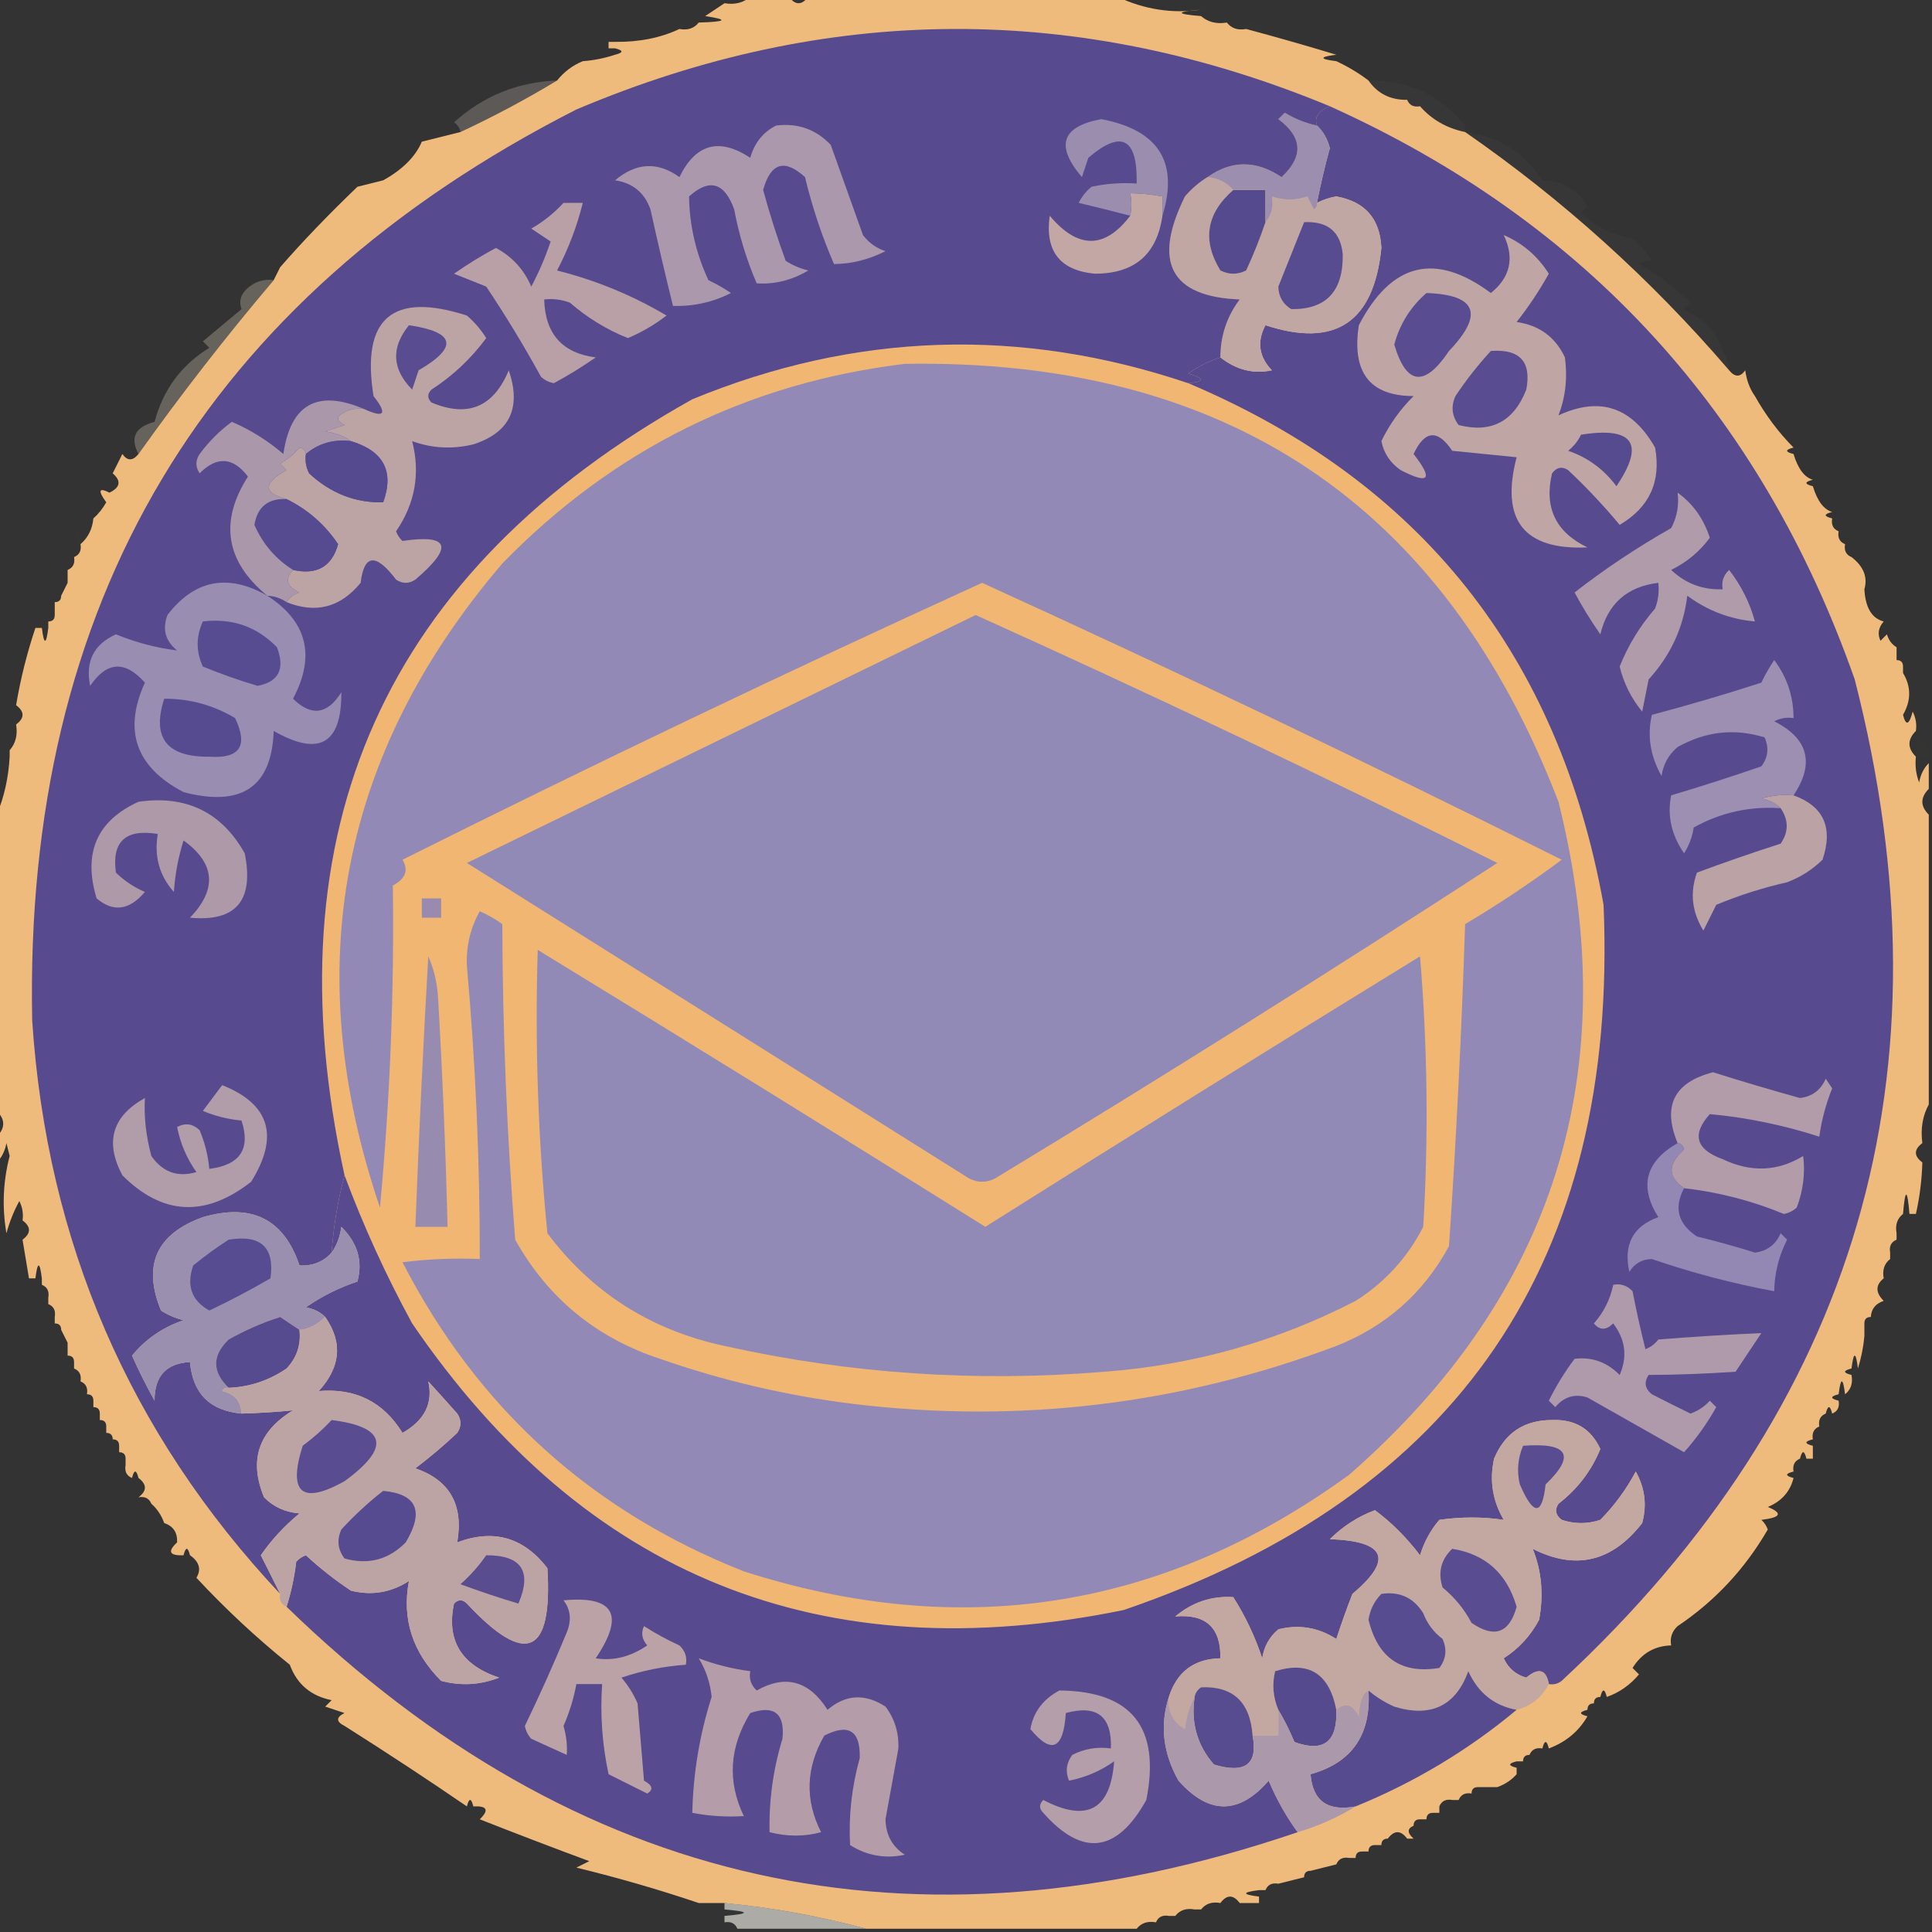 <?xml version="1.0" encoding="UTF-8"?>
<!DOCTYPE svg PUBLIC "-//W3C//DTD SVG 1.1//EN" "http://www.w3.org/Graphics/SVG/1.1/DTD/svg11.dtd">
<svg xmlns="http://www.w3.org/2000/svg" version="1.1" width="300px" height="300px" style="shape-rendering:geometricPrecision; text-rendering:geometricPrecision; image-rendering:optimizeQuality; fill-rule:evenodd; clip-rule:evenodd" xmlns:xlink="http://www.w3.org/1999/xlink">
<rect width="100%" height="100%" fill="#333333" stroke="none"/>
<g><path style="opacity:0.004" fill="#18170f" d="M 107.5,-0.5 C 108.5,-0.5 109.5,-0.5 110.5,-0.5C 110.842,0.338 111.508,0.672 112.5,0.5C 111.5,1.167 110.5,1.833 109.5,2.5C 108.833,2.5 108.5,2.833 108.5,3.5C 100.019,2.112 99.686,0.779 107.5,-0.5 Z"/></g>
<g><path style="opacity:0.004" fill="#1d1c17" d="M 190.5,3.5 C 190.804,2.85 191.137,2.183 191.5,1.5C 194.446,0.345 197.446,0.179 200.5,1C 197.198,2.026 193.865,2.86 190.5,3.5 Z"/></g>
<g><path style="opacity:0.004" fill="#000000" d="M 0.5,1.5 C 1.833,2.167 1.833,2.167 0.5,1.5 Z"/></g>
<g><path style="opacity:0.004" fill="#ffdfc4" d="M 186.5,2.5 C 186.5,2.167 186.5,1.833 186.5,1.5C 190.5,1.833 190.5,2.167 186.5,2.5 Z"/></g>
<g><path style="opacity:0.004" fill="#ff7a59" d="M 105.5,4.5 C 104.761,4.631 104.094,4.464 103.5,4C 104.437,3.308 105.103,3.475 105.5,4.5 Z"/></g>
<g><path style="opacity:0.004" fill="#fffebe" d="M 193.5,4.5 C 193.897,3.475 194.563,3.308 195.5,4C 194.906,4.464 194.239,4.631 193.5,4.5 Z"/></g>
<g><path style="opacity:0.004" fill="#341a20" d="M 95.5,6.5 C 95.167,6.5 94.833,6.5 94.5,6.5C 93.167,6.833 93.167,7.167 94.5,7.5C 94.833,7.5 95.167,7.5 95.5,7.5C 95.5,7.833 95.5,8.167 95.5,8.5C 93.883,9.038 92.216,9.371 90.5,9.5C 89.209,8.458 89.209,7.292 90.5,6C 92.387,5.22 94.054,5.387 95.5,6.5 Z"/></g>
<g><path style="opacity:0.004" fill="#000000" d="M 86.5,7.5 C 87.376,7.369 88.043,7.702 88.5,8.5C 86.192,9.873 85.525,9.54 86.5,7.5 Z"/></g>
<g><path style="opacity:0.004" fill="#ffbfa9" d="M 207.5,9.5 C 207.5,9.167 207.5,8.833 207.5,8.5C 210.167,8.833 210.167,9.167 207.5,9.5 Z"/></g>
<g><path style="opacity:0.025" fill="#eeebdb" d="M 212.5,12.5 C 218.742,12.457 223.742,14.791 227.5,19.5C 227.5,19.833 227.5,20.167 227.5,20.5C 224.669,19.921 222.336,18.588 220.5,16.5C 219.508,16.672 218.842,16.338 218.5,15.5C 215.911,15.539 213.911,14.539 212.5,12.5 Z"/></g>
<g><path style="opacity:0.004" fill="#fefffe" d="M 227.5,18.5 C 228.833,19.167 228.833,19.167 227.5,18.5 Z"/></g>
<g><path style="opacity:0.255" fill="#d6cac1" d="M 86.5,12.5 C 81.698,15.403 76.698,18.07 71.5,20.5C 71.389,19.883 71.056,19.383 70.5,19C 75.035,14.9 80.368,12.733 86.5,12.5 Z"/></g>
<g><path style="opacity:0.031" fill="#d5bbb0" d="M 227.5,20.5 C 232.635,21.127 236.635,23.627 239.5,28C 242.559,28.058 244.892,29.391 246.5,32C 246.167,32.333 245.833,32.667 245.5,33C 247.723,35.223 250.389,36.556 253.5,37C 254.71,38.039 255.71,39.206 256.5,40.5C 255.761,40.369 255.094,40.536 254.5,41C 257.41,42.643 260.077,44.643 262.5,47C 262.167,47.333 261.833,47.667 261.5,48C 264.722,49.688 266.722,51.855 267.5,54.5C 268.11,55.391 268.443,56.391 268.5,57.5C 256.352,43.345 242.685,31.012 227.5,20.5 Z"/></g>
<g><path style="opacity:0.004" fill="#000000" d="M 43.5,41.5 C 42.833,40.167 42.833,40.167 43.5,41.5 Z"/></g>
<g><path style="opacity:0.004" fill="#000000" d="M 256.5,40.5 C 257.167,40.5 257.5,40.833 257.5,41.5C 257.167,41.167 256.833,40.833 256.5,40.5 Z"/></g>
<g><path style="opacity:0.004" fill="#000000" d="M 257.5,41.5 C 258.833,42.167 258.833,42.167 257.5,41.5 Z"/></g>
<g><path style="opacity:0.004" fill="#fe0000" d="M 267.5,53.5 C 268.833,54.167 268.833,54.167 267.5,53.5 Z"/></g>
<g><path style="opacity:0.004" fill="#000000" d="M 272.5,60.5 C 273.833,61.167 273.833,61.167 272.5,60.5 Z"/></g>
<g><path style="opacity:0.322" fill="#d1c4b2" d="M 42.5,43.5 C 35.111,52.219 28.111,61.219 21.5,70.5C 20.146,67.967 20.98,66.3 24,65.5C 25.326,60.514 28.159,56.68 32.5,54C 32.167,53.667 31.833,53.333 31.5,53C 33.5,51.333 35.5,49.667 37.5,48C 36.939,46.434 37.606,45.101 39.5,44C 40.448,43.517 41.448,43.35 42.5,43.5 Z"/></g>
<g><path style="opacity:0.004" fill="#fe0000" d="M 278.5,69.5 C 279.833,70.167 279.833,70.167 278.5,69.5 Z"/></g>
<g><path style="opacity:0.004" fill="#feff00" d="M 281.5,74.5 C 282.833,75.167 282.833,75.167 281.5,74.5 Z"/></g>
<g><path style="opacity:0.004" fill="#fefffe" d="M 14.5,80.5 C 13.833,79.167 13.833,79.167 14.5,80.5 Z"/></g>
<g><path style="opacity:0.004" fill="#fefffe" d="M 284.5,79.5 C 285.833,80.167 285.833,80.167 284.5,79.5 Z"/></g>
<g><path style="opacity:0.004" fill="#fefffe" d="M 285.5,81.5 C 286.833,82.167 286.833,82.167 285.5,81.5 Z"/></g>
<g><path style="opacity:0.004" fill="#000000" d="M 295.5,81.5 C 297.344,82.204 297.844,83.537 297,85.5C 295.812,84.437 295.312,83.103 295.5,81.5 Z"/></g>
<g><path style="opacity:0.004" fill="#fffe7a" d="M 12.5,84.5 C 11.475,84.103 11.308,83.437 12,82.5C 12.464,83.094 12.631,83.761 12.5,84.5 Z"/></g>
<g><path style="opacity:0.004" fill="#fefffe" d="M 286.5,83.5 C 287.833,84.167 287.833,84.167 286.5,83.5 Z"/></g>
<g><path style="opacity:0.004" fill="#feff00" d="M 11.5,86.5 C 10.833,85.167 10.833,85.167 11.5,86.5 Z"/></g>
<g><path style="opacity:0.004" fill="#fefffe" d="M 287.5,85.5 C 288.833,86.167 288.833,86.167 287.5,85.5 Z"/></g>
<g><path style="opacity:0.004" fill="#feff00" d="M 10.5,88.5 C 9.833,87.167 9.833,87.167 10.5,88.5 Z"/></g>
<g><path style="opacity:0.004" fill="#250f14" d="M 10.5,90.5 C 10.167,91.167 9.833,91.833 9.5,92.5C 8.833,92.5 8.5,92.833 8.5,93.5C 8.5,94.167 8.5,94.833 8.5,95.5C 7.833,95.5 7.5,95.833 7.5,96.5C 7.5,96.833 7.5,97.167 7.5,97.5C 7.167,97.5 6.833,97.5 6.5,97.5C 6.167,97.5 5.833,97.5 5.5,97.5C 5.215,95.712 5.548,94.045 6.5,92.5C 7.799,91.91 8.632,90.91 9,89.5C 9.383,90.056 9.883,90.389 10.5,90.5 Z"/></g>
<g><path style="opacity:0.004" fill="#000000" d="M 289.5,90.5 C 290.833,91.167 290.833,91.167 289.5,90.5 Z"/></g>
<g><path style="opacity:0.004" fill="#000000" d="M 295.5,104.5 C 295.5,104.167 295.5,103.833 295.5,103.5C 295.5,102.833 295.167,102.5 294.5,102.5C 294.5,101.833 294.5,101.167 294.5,100.5C 294.247,98.173 294.914,96.173 296.5,94.5C 297.84,98.097 297.507,101.43 295.5,104.5 Z"/></g>
<g><path style="opacity:0.004" fill="#393830" d="M -0.5,107.5 C 0.778,107.782 1.778,108.449 2.5,109.5C 2.5,110.5 2.5,111.5 2.5,112.5C 1.566,113.568 1.232,114.901 1.5,116.5C 1.5,116.833 1.5,117.167 1.5,117.5C 0.833,115.833 0.167,114.167 -0.5,112.5C -0.5,110.833 -0.5,109.167 -0.5,107.5 Z"/></g>
<g><path style="opacity:0.008" fill="#939073" d="M 297.5,113.5 C 298.167,114.5 298.833,115.5 299.5,116.5C 299.5,116.833 299.5,117.167 299.5,117.5C 298.833,117.5 298.167,117.5 297.5,117.5C 297.5,116.167 297.5,114.833 297.5,113.5 Z"/></g>
<g><path style="opacity:0.992" fill="#f0bc7d" d="M 116.5,-0.5 C 118.5,-0.5 120.5,-0.5 122.5,-0.5C 123.5,0.833 124.5,0.833 125.5,-0.5C 141.5,-0.5 157.5,-0.5 173.5,-0.5C 177.735,1.485 182.069,2.152 186.5,1.5C 182.5,1.833 182.5,2.167 186.5,2.5C 187.568,3.434 188.901,3.768 190.5,3.5C 191.209,4.404 192.209,4.737 193.5,4.5C 198.204,5.761 202.871,7.094 207.5,8.5C 204.833,8.833 204.833,9.167 207.5,9.5C 209.261,10.313 210.928,11.313 212.5,12.5C 213.911,14.539 215.911,15.539 218.5,15.5C 218.842,16.338 219.508,16.672 220.5,16.5C 222.336,18.588 224.669,19.921 227.5,20.5C 242.685,31.012 256.352,43.345 268.5,57.5C 269.397,58.598 270.23,58.598 271,57.5C 271.21,59.058 271.71,60.392 272.5,61.5C 274.203,64.516 276.203,67.183 278.5,69.5C 277.167,69.833 277.167,70.167 278.5,70.5C 279.185,72.778 280.185,74.112 281.5,74.5C 280.167,74.833 280.167,75.167 281.5,75.5C 282.185,77.778 283.185,79.112 284.5,79.5C 283.167,79.833 283.167,80.167 284.5,80.5C 284.328,81.492 284.662,82.158 285.5,82.5C 285.328,83.492 285.662,84.158 286.5,84.5C 286.328,85.492 286.662,86.158 287.5,86.5C 289.375,87.951 290.042,89.618 289.5,91.5C 289.659,94.366 290.659,96.032 292.5,96.5C 291.674,97.451 291.508,98.451 292,99.5C 292.333,99.167 292.667,98.833 293,98.5C 293.278,99.416 293.778,100.082 294.5,100.5C 294.5,101.167 294.5,101.833 294.5,102.5C 295.167,102.5 295.5,102.833 295.5,103.5C 295.5,103.833 295.5,104.167 295.5,104.5C 296.773,106.617 296.773,108.784 295.5,111C 295.944,112.762 296.444,112.595 297,110.5C 297.483,111.448 297.649,112.448 297.5,113.5C 296.167,114.833 296.167,116.167 297.5,117.5C 297.343,118.873 297.51,120.207 298,121.5C 298.232,120.263 298.732,119.263 299.5,118.5C 299.5,119.833 299.5,121.167 299.5,122.5C 298.167,123.833 298.167,125.167 299.5,126.5C 299.5,141.5 299.5,156.5 299.5,171.5C 298.539,173.265 298.205,175.265 298.5,177.5C 297.167,178.5 297.167,179.5 298.5,180.5C 298.425,183.206 298.092,185.873 297.5,188.5C 297.167,188.5 296.833,188.5 296.5,188.5C 296.167,184.5 295.833,184.5 295.5,188.5C 294.596,189.209 294.263,190.209 294.5,191.5C 294.5,191.833 294.5,192.167 294.5,192.5C 293.662,192.842 293.328,193.508 293.5,194.5C 293.5,194.833 293.5,195.167 293.5,195.5C 292.596,196.209 292.263,197.209 292.5,198.5C 291.209,199.542 291.209,200.708 292.5,202C 291.244,202.417 290.577,203.25 290.5,204.5C 289.833,204.5 289.5,204.833 289.5,205.5C 289.5,205.833 289.5,206.167 289.5,206.5C 289.5,206.833 289.5,207.167 289.5,207.5C 289.35,209.143 289.017,210.81 288.5,212.5C 288.167,209.833 287.833,209.833 287.5,212.5C 286.167,212.833 286.167,213.167 287.5,213.5C 287.737,214.791 287.404,215.791 286.5,216.5C 286.167,213.833 285.833,213.833 285.5,216.5C 284.167,216.833 284.167,217.167 285.5,217.5C 285.672,218.492 285.338,219.158 284.5,219.5C 284.167,218.167 283.833,218.167 283.5,219.5C 282.662,219.842 282.328,220.508 282.5,221.5C 281.662,221.842 281.328,222.508 281.5,223.5C 280.167,223.833 280.167,224.167 281.5,224.5C 281.5,225.167 281.5,225.833 281.5,226.5C 281.167,226.5 280.833,226.5 280.5,226.5C 280.167,225.167 279.833,225.167 279.5,226.5C 278.662,226.842 278.328,227.508 278.5,228.5C 277.167,228.833 277.167,229.167 278.5,229.5C 277.969,231.624 276.635,233.124 274.5,234C 276.878,234.974 276.544,235.641 273.5,236C 273.957,236.414 274.291,236.914 274.5,237.5C 270.956,243.62 266.29,248.62 260.5,252.5C 259.614,253.325 259.281,254.325 259.5,255.5C 256.916,255.569 254.916,256.735 253.5,259C 253.833,259.333 254.167,259.667 254.5,260C 253.115,261.649 251.449,262.816 249.5,263.5C 249.167,262.167 248.833,262.167 248.5,263.5C 247.833,263.5 247.5,263.833 247.5,264.5C 246.833,264.5 246.5,264.833 246.5,265.5C 245.167,265.833 245.167,266.167 246.5,266.5C 245.155,268.836 243.155,270.503 240.5,271.5C 240.167,270.167 239.833,270.167 239.5,271.5C 238.508,271.328 237.842,271.662 237.5,272.5C 236.833,272.5 236.5,272.833 236.5,273.5C 236.167,273.5 235.833,273.5 235.5,273.5C 234.167,273.833 234.167,274.167 235.5,274.5C 235.5,274.833 235.5,275.167 235.5,275.5C 234.71,276.401 233.71,277.068 232.5,277.5C 231.5,277.5 230.5,277.5 229.5,277.5C 228.833,277.5 228.5,277.833 228.5,278.5C 227.508,278.328 226.842,278.662 226.5,279.5C 226.167,279.5 225.833,279.5 225.5,279.5C 224.508,279.328 223.842,279.662 223.5,280.5C 223.5,280.833 223.5,281.167 223.5,281.5C 223.167,281.5 222.833,281.5 222.5,281.5C 221.833,281.5 221.5,281.833 221.5,282.5C 221.167,282.5 220.833,282.5 220.5,282.5C 219.833,282.5 219.5,282.833 219.5,283.5C 218.494,283.938 218.494,284.604 219.5,285.5C 219.167,285.5 218.833,285.5 218.5,285.5C 217.5,284.167 216.5,284.167 215.5,285.5C 214.833,285.5 214.5,285.833 214.5,286.5C 214.167,286.5 213.833,286.5 213.5,286.5C 212.833,286.5 212.5,286.833 212.5,287.5C 212.167,287.5 211.833,287.5 211.5,287.5C 210.833,287.5 210.5,287.833 210.5,288.5C 210.167,288.5 209.833,288.5 209.5,288.5C 208.508,288.328 207.842,288.662 207.5,289.5C 206.167,289.833 204.833,290.167 203.5,290.5C 202.833,290.5 202.5,290.833 202.5,291.5C 201.167,291.833 199.833,292.167 198.5,292.5C 197.508,292.328 196.842,292.662 196.5,293.5C 196.167,293.5 195.833,293.5 195.5,293.5C 192.833,293.833 192.833,294.167 195.5,294.5C 195.5,294.833 195.5,295.167 195.5,295.5C 194.5,295.5 193.5,295.5 192.5,295.5C 191.5,294.167 190.5,294.167 189.5,295.5C 188.209,295.263 187.209,295.596 186.5,296.5C 186.167,296.5 185.833,296.5 185.5,296.5C 184.209,296.263 183.209,296.596 182.5,297.5C 182.167,297.5 181.833,297.5 181.5,297.5C 180.508,297.328 179.842,297.662 179.5,298.5C 178.209,298.263 177.209,298.596 176.5,299.5C 162.5,299.5 148.5,299.5 134.5,299.5C 127.405,297.568 120.072,296.235 112.5,295.5C 111.167,295.5 109.833,295.5 108.5,295.5C 102.345,293.423 96.011,291.589 89.5,290C 90.167,289.667 90.833,289.333 91.5,289C 85.784,286.88 80.117,284.714 74.5,282.5C 75.981,281.056 75.648,280.389 73.5,280.5C 73.167,279.167 72.833,279.167 72.5,280.5C 66.446,276.349 60.113,272.182 53.5,268C 52.167,267.333 52.167,266.667 53.5,266C 52.5,265.667 51.5,265.333 50.5,265C 50.833,264.667 51.167,264.333 51.5,264C 48.28,263.357 46.113,261.524 45,258.5C 39.872,254.374 35.039,249.874 30.5,245C 31.287,243.687 30.954,242.52 29.5,241.5C 29.167,240.167 28.833,240.167 28.5,241.5C 26.302,241.591 25.969,240.925 27.5,239.5C 27.573,237.973 26.906,236.973 25.5,236.5C 25.068,235.29 24.401,234.29 23.5,233.5C 23.158,232.662 22.492,232.328 21.5,232.5C 22.833,231.5 22.833,230.5 21.5,229.5C 21.167,228.167 20.833,228.167 20.5,229.5C 19.662,229.158 19.328,228.492 19.5,227.5C 19.5,227.167 19.5,226.833 19.5,226.5C 19.5,225.833 19.167,225.5 18.5,225.5C 18.5,225.167 18.5,224.833 18.5,224.5C 18.5,223.833 18.167,223.5 17.5,223.5C 17.5,222.833 17.167,222.5 16.5,222.5C 16.5,222.167 16.5,221.833 16.5,221.5C 16.5,220.833 16.167,220.5 15.5,220.5C 15.5,220.167 15.5,219.833 15.5,219.5C 15.5,218.833 15.167,218.5 14.5,218.5C 14.5,218.167 14.5,217.833 14.5,217.5C 14.5,216.833 14.167,216.5 13.5,216.5C 13.672,215.508 13.338,214.842 12.5,214.5C 12.672,213.508 12.338,212.842 11.5,212.5C 11.5,212.167 11.5,211.833 11.5,211.5C 11.5,210.833 11.167,210.5 10.5,210.5C 10.5,210.167 10.5,209.833 10.5,209.5C 10.5,209.167 10.5,208.833 10.5,208.5C 10.167,207.833 9.833,207.167 9.5,206.5C 9.5,205.833 9.167,205.5 8.5,205.5C 8.5,205.167 8.5,204.833 8.5,204.5C 8.672,203.508 8.338,202.842 7.5,202.5C 7.5,202.167 7.5,201.833 7.5,201.5C 7.672,200.508 7.338,199.842 6.5,199.5C 6.5,199.167 6.5,198.833 6.5,198.5C 6.167,195.833 5.833,195.833 5.5,198.5C 5.167,198.5 4.833,198.5 4.5,198.5C 4.167,196.5 3.833,194.5 3.5,192.5C 4.833,191.5 4.833,190.5 3.5,189.5C 3.649,188.448 3.483,187.448 3,186.5C 2.138,188.087 1.471,189.754 1,191.5C 0.303,187.465 0.47,183.465 1.5,179.5C 1.333,178.833 1.167,178.167 1,177.5C 0.768,178.737 0.268,179.737 -0.5,180.5C -0.5,179.167 -0.5,177.833 -0.5,176.5C 0.833,175.167 0.833,173.833 -0.5,172.5C -0.5,157.167 -0.5,141.833 -0.5,126.5C 0.657,123.727 1.324,120.727 1.5,117.5C 1.5,117.167 1.5,116.833 1.5,116.5C 2.434,115.432 2.768,114.099 2.5,112.5C 3.833,111.5 3.833,110.5 2.5,109.5C 3.192,105.4 4.192,101.4 5.5,97.5C 5.833,97.5 6.167,97.5 6.5,97.5C 6.833,100.167 7.167,100.167 7.5,97.5C 7.5,97.167 7.5,96.833 7.5,96.5C 8.167,96.5 8.5,96.167 8.5,95.5C 8.5,94.833 8.5,94.167 8.5,93.5C 9.167,93.5 9.5,93.167 9.5,92.5C 9.833,91.833 10.167,91.167 10.5,90.5C 10.5,89.833 10.5,89.167 10.5,88.5C 11.338,88.158 11.672,87.492 11.5,86.5C 12.338,86.158 12.672,85.492 12.5,84.5C 13.674,83.486 14.34,82.153 14.5,80.5C 15.267,79.828 15.934,78.995 16.5,78C 15.167,76.16 15.334,75.66 17,76.5C 18.688,75.675 18.855,74.675 17.5,73.5C 18,72.5 18.5,71.5 19,70.5C 19.77,71.598 20.603,71.598 21.5,70.5C 28.111,61.219 35.111,52.219 42.5,43.5C 42.833,42.833 43.167,42.167 43.5,41.5C 46.928,37.555 50.928,33.389 55.5,29C 56.833,28.667 58.167,28.333 59.5,28C 62.514,26.328 64.514,24.328 65.5,22C 67.518,21.495 69.518,20.995 71.5,20.5C 76.698,18.07 81.698,15.403 86.5,12.5C 87.59,11.143 88.924,10.143 90.5,9.5C 92.216,9.371 93.883,9.038 95.5,8.5C 96.833,8.167 96.833,7.833 95.5,7.5C 95.167,7.5 94.833,7.5 94.5,7.5C 94.5,7.167 94.5,6.833 94.5,6.5C 94.833,6.5 95.167,6.5 95.5,6.5C 99.25,6.545 102.584,5.879 105.5,4.5C 106.791,4.737 107.791,4.404 108.5,3.5C 112.838,3.378 113.172,3.045 109.5,2.5C 110.5,1.833 111.5,1.167 112.5,0.5C 114.099,0.768 115.432,0.434 116.5,-0.5 Z"/></g>
<g><path style="opacity:0.996" fill="#f1b773" d="M 184.5,59.5 C 220.533,74.722 242.033,101.722 249,140.5C 251.335,195.707 226.501,232.207 174.5,250C 127.645,259.613 90.812,244.779 64,205.5C 59.914,198.002 56.414,190.335 53.5,182.5C 41.727,128.886 59.727,88.719 107.5,62C 132.836,51.572 158.503,50.739 184.5,59.5 Z"/></g>
<g><path style="opacity:0.996" fill="#9289b7" d="M 140.5,56.5 C 190.388,55.665 224.222,78.332 242,124.5C 252.392,166.135 241.559,200.969 209.5,229C 180.756,249.88 149.423,254.88 115.5,244C 91.817,234.65 74.15,218.65 62.5,196C 66.486,195.501 70.486,195.334 74.5,195.5C 74.513,180.305 73.847,165.138 72.5,150C 72.364,146.948 73.031,144.114 74.5,141.5C 75.748,142.04 76.915,142.707 78,143.5C 78.044,159.9 78.711,176.233 80,192.5C 85.073,201.569 92.573,207.735 102.5,211C 112.258,214.404 122.258,216.737 132.5,218C 158.298,221.1 183.298,218.1 207.5,209C 215.218,205.947 221.052,200.781 225,193.5C 226.124,176.889 226.957,160.223 227.5,143.5C 232.709,140.402 237.709,137.068 242.5,133.5C 212.769,118.635 182.769,104.301 152.5,90.5C 122.262,104.285 92.262,118.619 62.5,133.5C 63.476,135.123 62.976,136.457 61,137.5C 61.224,154.163 60.557,170.83 59,187.5C 46.399,150.421 52.732,117.088 78,87.5C 95.258,69.787 116.092,59.454 140.5,56.5 Z"/></g>
<g><path style="opacity:0.996" fill="#9189b7" d="M 151.5,95.5 C 178.741,107.787 205.741,120.62 232.5,134C 206.766,150.729 180.766,167.062 154.5,183C 153.167,183.667 151.833,183.667 150.5,183C 124.5,166.667 98.5,150.333 72.5,134C 98.925,121.12 125.258,108.286 151.5,95.5 Z"/></g>
<g><path style="opacity:0.996" fill="#574a90" d="M 206.5,16.5 C 246.274,34.448 273.441,64.115 288,105.5C 303.635,166.479 288.468,218.313 242.5,261C 241.906,261.464 241.239,261.631 240.5,261.5C 240.089,259.228 238.922,258.895 237,260.5C 235.378,260.046 234.212,259.046 233.5,257.5C 235.858,255.976 237.691,253.976 239,251.5C 239.713,247.574 239.379,243.908 238,240.5C 244.651,243.868 250.318,242.534 255,236.5C 255.755,233.697 255.422,231.03 254,228.5C 252.533,231.266 250.7,233.766 248.5,236C 246.5,236.667 244.5,236.667 242.5,236C 241.549,235.282 241.383,234.449 242,233.5C 244.948,231.225 247.114,228.391 248.5,225C 247.057,221.857 244.557,220.357 241,220.5C 236.667,220.5 233.667,222.5 232,226.5C 231.256,229.871 231.756,233.037 233.5,236C 230.24,235.518 226.907,235.518 223.5,236C 222.134,237.6 221.134,239.433 220.5,241.5C 218.417,238.75 216.084,236.417 213.5,234.5C 210.866,235.487 208.532,236.987 206.5,239C 215.211,239.307 216.378,242.14 210,247.5C 209.105,249.804 208.271,252.138 207.5,254.5C 204.711,252.702 201.711,252.202 198.5,253C 197.107,254.171 196.273,255.671 196,257.5C 194.875,254.11 193.375,250.943 191.5,248C 188.147,247.784 185.147,248.784 182.5,251C 187.258,250.592 189.591,252.759 189.5,257.5C 185.411,257.588 182.744,259.588 181.5,263.5C 180.088,267.889 180.588,272.222 183,276.5C 187.713,281.818 192.38,281.818 197,276.5C 198.233,279.422 199.733,282.089 201.5,284.5C 141.846,304.839 89.513,293.173 44.5,249.5C 45.21,247.254 45.71,244.92 46,242.5C 46.414,242.043 46.914,241.709 47.5,241.5C 49.69,243.524 52.023,245.357 54.5,247C 57.711,247.798 60.711,247.298 63.5,245.5C 62.389,251.405 64.056,256.572 68.5,261C 71.554,261.821 74.554,261.655 77.5,260.5C 71.62,258.546 69.287,254.712 70.5,249C 71.167,248.333 71.833,248.333 72.5,249C 81.659,258.833 85.826,257 85,243.5C 81.301,238.707 76.634,237.373 71,239.5C 72.008,233.677 69.841,229.844 64.5,228C 66.759,226.285 68.926,224.452 71,222.5C 71.667,221.5 71.667,220.5 71,219.5C 69.49,217.792 67.99,216.126 66.5,214.5C 67.272,217.878 65.939,220.545 62.5,222.5C 59.537,217.685 55.204,215.519 49.5,216C 52.911,212.271 53.245,208.437 50.5,204.5C 49.737,203.732 48.737,203.232 47.5,203C 49.956,201.289 52.623,199.956 55.5,199C 56.361,195.834 55.528,193 53,190.5C 52.79,192.058 52.29,193.391 51.5,194.5C 51.782,190.426 52.449,186.426 53.5,182.5C 56.414,190.335 59.914,198.002 64,205.5C 90.812,244.779 127.645,259.613 174.5,250C 226.501,232.207 251.335,195.707 249,140.5C 242.033,101.722 220.533,74.722 184.5,59.5C 187.097,59.279 187.097,58.779 184.5,58C 186.078,56.906 187.745,56.072 189.5,55.5C 192,57.45 194.667,58.117 197.5,57.5C 195.48,55.401 195.146,53.067 196.5,50.5C 207.336,54.069 213.336,50.069 214.5,38.5C 214.297,33.964 211.964,31.297 207.5,30.5C 206.416,30.685 205.416,31.018 204.5,31.5C 205.058,28.656 205.725,25.822 206.5,23C 206.138,21.566 205.472,20.399 204.5,19.5C 204.042,18.228 204.709,17.228 206.5,16.5 Z"/></g>
<g><path style="opacity:0.996" fill="#bba3a5" d="M 278.5,123.5 C 283.184,125.186 284.684,128.519 283,133.5C 281.421,135.041 279.587,136.208 277.5,137C 273.72,137.854 270.054,139.021 266.5,140.5C 265.833,141.833 265.167,143.167 264.5,144.5C 262.716,141.602 262.382,138.602 263.5,135.5C 267.807,133.898 272.14,132.398 276.5,131C 277.752,129.172 277.752,127.339 276.5,125.5C 275.737,124.732 274.737,124.232 273.5,124C 275.134,123.506 276.801,123.34 278.5,123.5 Z"/></g>
<g><path style="opacity:0.996" fill="#9e90b1" d="M 278.5,123.5 C 276.801,123.34 275.134,123.506 273.5,124C 274.737,124.232 275.737,124.732 276.5,125.5C 271.674,125.166 267.174,126.166 263,128.5C 262.781,129.938 262.281,131.271 261.5,132.5C 259.529,129.635 258.863,126.635 259.5,123.5C 264.203,122.099 268.87,120.599 273.5,119C 274.554,117.612 274.72,116.112 274,114.5C 269.343,113.06 264.843,113.56 260.5,116C 259.107,117.171 258.273,118.671 258,120.5C 256.254,117.397 255.754,114.231 256.5,111C 262.223,109.486 267.89,107.82 273.5,106C 274.071,104.795 274.738,103.628 275.5,102.5C 277.494,105.15 278.494,108.15 278.5,111.5C 277.448,111.351 276.448,111.517 275.5,112C 280.811,114.694 281.811,118.528 278.5,123.5 Z"/></g>
<g><path style="opacity:0.996" fill="#b09caa" d="M 260.5,76.5 C 262.871,78.209 264.538,80.542 265.5,83.5C 263.95,85.622 261.95,87.289 259.5,88.5C 261.745,90.623 264.412,91.623 267.5,91.5C 267.281,90.325 267.614,89.325 268.5,88.5C 270.393,90.952 271.726,93.619 272.5,96.5C 268.646,96.159 265.146,94.826 262,92.5C 261.41,97.441 259.41,101.775 256,105.5C 255.667,107.167 255.333,108.833 255,110.5C 253.304,108.44 252.137,106.107 251.5,103.5C 252.816,100.205 254.649,97.204 257,94.5C 257.49,93.207 257.657,91.873 257.5,90.5C 252.642,91.093 249.642,93.76 248.5,98.5C 247.035,96.401 245.701,94.234 244.5,92C 249.172,88.356 254.172,85.023 259.5,82C 260.406,80.3 260.739,78.467 260.5,76.5 Z"/></g>
<g><path style="opacity:0.996" fill="#c0a6a4" d="M 233.5,36.5 C 236.427,37.757 238.761,39.757 240.5,42.5C 239.029,45.136 237.363,47.636 235.5,50C 239.02,50.504 241.52,52.337 243,55.5C 243.425,58.672 243.091,61.672 242,64.5C 248.404,61.52 253.404,63.187 257,69.5C 257.962,74.78 256.129,78.78 251.5,81.5C 249.044,78.542 246.378,75.709 243.5,73C 242.551,72.383 241.718,72.549 241,73.5C 239.74,78.814 241.574,82.647 246.5,85C 236.624,85.442 232.958,80.776 235.5,71C 232.167,70.667 228.833,70.333 225.5,70C 223.241,66.624 221.241,66.79 219.5,70.5C 222.593,74.45 221.926,75.283 217.5,73C 215.876,71.883 214.876,70.383 214.5,68.5C 215.744,65.913 217.411,63.58 219.5,61.5C 212.705,61.495 209.872,57.828 211,50.5C 216.056,40.764 222.889,39.097 231.5,45.5C 234.525,43.062 235.192,40.062 233.5,36.5 Z"/></g>
<g><path style="opacity:0.996" fill="#574b90" d="M 245.5,67.5 C 253.643,66.215 255.476,68.882 251,75.5C 249.039,72.865 246.539,71.031 243.5,70C 244.381,69.292 245.047,68.458 245.5,67.5 Z"/></g>
<g><path style="opacity:0.996" fill="#594c91" d="M 231.5,54.5 C 236,54.164 237.833,56.164 237,60.5C 235.062,65.458 231.562,67.291 226.5,66C 225.446,64.612 225.28,63.112 226,61.5C 227.666,59.004 229.5,56.671 231.5,54.5 Z"/></g>
<g><path style="opacity:0.996" fill="#594c91" d="M 221.5,45.5 C 229.298,45.771 230.465,48.771 225,54.5C 221.208,60.165 218.375,59.832 216.5,53.5C 217.366,50.307 219.032,47.641 221.5,45.5 Z"/></g>
<g><path style="opacity:0.996" fill="#c1a7a4" d="M 187.5,27.5 C 189.153,27.66 190.486,28.326 191.5,29.5C 187.307,33.157 186.64,37.323 189.5,42C 190.833,42.667 192.167,42.667 193.5,42C 194.642,39.55 195.642,37.05 196.5,34.5C 197.434,33.432 197.768,32.099 197.5,30.5C 199.46,31.138 201.293,31.138 203,30.5C 203.333,31.167 203.667,31.833 204,32.5C 204.399,32.272 204.565,31.938 204.5,31.5C 205.416,31.018 206.416,30.685 207.5,30.5C 211.964,31.297 214.297,33.964 214.5,38.5C 213.336,50.069 207.336,54.069 196.5,50.5C 195.146,53.067 195.48,55.401 197.5,57.5C 194.667,58.117 192,57.45 189.5,55.5C 189.506,52.15 190.506,49.15 192.5,46.5C 181.769,46.064 178.935,40.731 184,30.5C 185.039,29.29 186.206,28.29 187.5,27.5 Z"/></g>
<g><path style="opacity:0.996" fill="#584c90" d="M 202.5,34.5 C 206.176,34.319 208.176,35.986 208.5,39.5C 208.586,45.243 205.919,48.076 200.5,48C 199.196,47.196 198.529,46.029 198.5,44.5C 199.846,41.146 201.179,37.813 202.5,34.5 Z"/></g>
<g><path style="opacity:0.996" fill="#564a90" d="M 191.5,29.5 C 193.167,29.5 194.833,29.5 196.5,29.5C 196.5,31.167 196.5,32.833 196.5,34.5C 195.642,37.05 194.642,39.55 193.5,42C 192.167,42.667 190.833,42.667 189.5,42C 186.64,37.323 187.307,33.157 191.5,29.5 Z"/></g>
<g><path style="opacity:0.996" fill="#9c8eaf" d="M 204.5,19.5 C 205.472,20.399 206.138,21.566 206.5,23C 205.725,25.822 205.058,28.656 204.5,31.5C 204.565,31.938 204.399,32.272 204,32.5C 203.667,31.833 203.333,31.167 203,30.5C 201.293,31.138 199.46,31.138 197.5,30.5C 197.768,32.099 197.434,33.432 196.5,34.5C 196.5,32.833 196.5,31.167 196.5,29.5C 194.833,29.5 193.167,29.5 191.5,29.5C 190.486,28.326 189.153,27.66 187.5,27.5C 191.225,24.852 195.058,24.852 199,27.5C 202.437,24.308 202.271,21.308 198.5,18.5C 198.833,18.167 199.167,17.833 199.5,17.5C 201.075,18.456 202.742,19.123 204.5,19.5 Z"/></g>
<g><path style="opacity:0.996" fill="#574a90" d="M 206.5,16.5 C 204.709,17.228 204.042,18.228 204.5,19.5C 202.742,19.123 201.075,18.456 199.5,17.5C 199.167,17.833 198.833,18.167 198.5,18.5C 202.271,21.308 202.437,24.308 199,27.5C 195.058,24.852 191.225,24.852 187.5,27.5C 186.206,28.29 185.039,29.29 184,30.5C 178.935,40.731 181.769,46.064 192.5,46.5C 190.506,49.15 189.506,52.15 189.5,55.5C 187.745,56.072 186.078,56.906 184.5,58C 187.097,58.779 187.097,59.279 184.5,59.5C 158.503,50.739 132.836,51.572 107.5,62C 59.727,88.719 41.727,128.886 53.5,182.5C 52.449,186.426 51.782,190.426 51.5,194.5C 50.22,195.931 48.553,196.598 46.5,196.5C 44.092,189.295 39.092,186.795 31.5,189C 24.271,191.621 22.105,196.454 25,203.5C 26.067,204.191 27.234,204.691 28.5,205C 25.274,206.106 22.607,207.939 20.5,210.5C 21.577,212.912 22.744,215.246 24,217.5C 23.974,213.695 25.808,211.695 29.5,211.5C 29.929,216.385 32.596,219.051 37.5,219.5C 40.252,219.422 42.918,219.255 45.5,219C 40.121,222.248 38.621,226.748 41,232.5C 42.491,234.004 44.324,234.837 46.5,235C 44.123,236.976 42.123,239.143 40.5,241.5C 41.519,243.511 42.519,245.511 43.5,247.5C 20.123,222.581 7.29,192.914 5,158.5C 3.675,93.537 31.842,46.37 89.5,17C 128.478,0.501 167.478,0.334 206.5,16.5 Z"/></g>
<g><path style="opacity:0.996" fill="#af9aa9" d="M 21.5,124.5 C 28.901,123.432 34.401,126.098 38,132.5C 39.476,139.844 36.643,143.177 29.5,142.5C 33.758,138.066 33.425,134.066 28.5,130.5C 27.682,133.107 27.182,135.774 27,138.5C 24.749,135.983 23.916,132.983 24.5,129.5C 19.499,128.671 17.332,130.671 18,135.5C 19.307,136.772 20.807,137.772 22.5,138.5C 20.08,141.358 17.58,141.691 15,139.5C 12.865,132.45 15.032,127.45 21.5,124.5 Z"/></g>
<g><path style="opacity:0.996" fill="#9b8eb2" d="M 41.5,92.5 C 47.699,96.506 49.033,101.839 45.5,108.5C 48.342,111.283 50.842,110.95 53,107.5C 53.06,115.534 49.56,117.534 42.5,113.5C 42.196,122.199 37.529,125.365 28.5,123C 21.1,119.131 19.1,113.464 22.5,106C 19.422,102.523 16.589,102.69 14,106.5C 13.223,102.721 14.556,100.054 18,98.5C 21.139,99.774 24.306,100.608 27.5,101C 25.675,99.534 25.175,97.701 26,95.5C 30.225,90.013 35.392,89.013 41.5,92.5 Z"/></g>
<g><path style="opacity:0.996" fill="#564a91" d="M 25.5,108.5 C 29.436,108.478 33.103,109.478 36.5,111.5C 38.575,115.823 37.242,117.823 32.5,117.5C 25.88,117.567 23.547,114.567 25.5,108.5 Z"/></g>
<g><path style="opacity:0.996" fill="#574b91" d="M 31.5,96.5 C 36.039,95.957 39.873,97.29 43,100.5C 44.293,103.862 43.293,105.862 40,106.5C 37.125,105.647 34.292,104.647 31.5,103.5C 30.425,101.189 30.425,98.856 31.5,96.5 Z"/></g>
<g><path style="opacity:0.996" fill="#bea5a4" d="M 44.5,93.5 C 44.917,92.778 45.584,92.278 46.5,92C 44.505,91.076 44.172,89.91 45.5,88.5C 49.198,89.32 51.531,87.987 52.5,84.5C 50.457,81.457 47.79,79.124 44.5,77.5C 40.82,76.54 40.82,75.04 44.5,73C 44.167,72.667 43.833,72.333 43.5,72C 44.646,71.355 45.646,70.522 46.5,69.5C 47.107,69.624 47.44,69.957 47.5,70.5C 47.35,71.552 47.517,72.552 48,73.5C 51.343,76.6 55.176,78.1 59.5,78C 61.239,73.2 59.572,70.034 54.5,68.5C 53.392,67.71 52.058,67.21 50.5,67C 51.5,66.667 52.5,66.333 53.5,66C 52.167,65.333 52.167,64.667 53.5,64C 54.448,63.517 55.448,63.35 56.5,63.5C 59.708,64.975 60.208,64.308 58,61.5C 56.072,49.426 60.906,45.259 72.5,49C 73.687,50.02 74.687,51.186 75.5,52.5C 73.146,55.688 70.312,58.355 67,60.5C 66.333,61.167 66.333,61.833 67,62.5C 72.637,64.878 76.637,63.211 79,57.5C 80.992,63.337 79.158,67.171 73.5,69C 70.24,69.784 67.073,69.617 64,68.5C 65.287,73.526 64.454,78.192 61.5,82.5C 61.709,83.086 62.043,83.586 62.5,84C 69.806,82.916 70.473,84.916 64.5,90C 63.5,90.667 62.5,90.667 61.5,90C 58.364,85.865 56.531,86.032 56,90.5C 52.864,94.326 49.031,95.326 44.5,93.5 Z"/></g>
<g><path style="opacity:0.996" fill="#574b91" d="M 44.5,77.5 C 47.79,79.124 50.457,81.457 52.5,84.5C 51.531,87.987 49.198,89.32 45.5,88.5C 42.802,86.799 40.802,84.466 39.5,81.5C 39.981,78.686 41.648,77.352 44.5,77.5 Z"/></g>
<g><path style="opacity:0.996" fill="#ab98aa" d="M 56.5,63.5 C 55.448,63.35 54.448,63.517 53.5,64C 52.167,64.667 52.167,65.333 53.5,66C 52.5,66.333 51.5,66.667 50.5,67C 52.058,67.21 53.392,67.71 54.5,68.5C 51.812,68.166 49.479,68.832 47.5,70.5C 47.44,69.957 47.107,69.624 46.5,69.5C 45.646,70.522 44.646,71.355 43.5,72C 43.833,72.333 44.167,72.667 44.5,73C 40.82,75.04 40.82,76.54 44.5,77.5C 41.648,77.352 39.981,78.686 39.5,81.5C 40.802,84.466 42.802,86.799 45.5,88.5C 44.172,89.91 44.505,91.076 46.5,92C 45.584,92.278 44.917,92.778 44.5,93.5C 43.609,92.89 42.609,92.557 41.5,92.5C 35.03,87.181 34.03,81.014 38.5,74C 36.187,70.963 33.687,70.796 31,73.5C 30.333,72.5 30.333,71.5 31,70.5C 32.46,68.534 34.127,66.868 36,65.5C 38.922,66.755 41.589,68.422 44,70.5C 45.119,62.761 49.285,60.427 56.5,63.5 Z"/></g>
<g><path style="opacity:0.996" fill="#564a90" d="M 54.5,68.5 C 59.572,70.034 61.239,73.2 59.5,78C 55.176,78.1 51.343,76.6 48,73.5C 47.517,72.552 47.35,71.552 47.5,70.5C 49.479,68.832 51.812,68.166 54.5,68.5 Z"/></g>
<g><path style="opacity:0.996" fill="#b9a1a6" d="M 87.5,31.5 C 88.5,31.5 89.5,31.5 90.5,31.5C 89.594,35.149 88.26,38.649 86.5,42C 92.555,43.532 98.222,45.865 103.5,49C 101.626,50.435 99.626,51.602 97.5,52.5C 94.204,51.184 91.204,49.351 88.5,47C 87.207,46.51 85.873,46.343 84.5,46.5C 84.652,51.836 87.319,54.836 92.5,55.5C 90.401,56.965 88.234,58.298 86,59.5C 85.228,59.355 84.561,59.022 84,58.5C 81.365,53.702 78.532,49.035 75.5,44.5C 73.833,43.833 72.167,43.167 70.5,42.5C 72.599,41.035 74.766,39.702 77,38.5C 79.509,39.829 81.342,41.829 82.5,44.5C 83.692,42.258 84.692,39.925 85.5,37.5C 84.5,36.833 83.5,36.167 82.5,35.5C 84.419,34.388 86.086,33.054 87.5,31.5 Z"/></g>
<g><path style="opacity:0.996" fill="#594c90" d="M 63.5,50.5 C 70.707,51.563 71.207,53.896 65,57.5C 64.667,58.5 64.333,59.5 64,60.5C 60.856,57.308 60.69,53.975 63.5,50.5 Z"/></g>
<g><path style="opacity:0.996" fill="#c3a8a4" d="M 180.5,33.5 C 179.652,39.51 176.152,42.51 170,42.5C 164.567,41.984 162.234,38.984 163,33.5C 167.376,38.7 171.543,38.7 175.5,33.5C 175.736,32.284 175.736,31.117 175.5,30C 177.107,30.019 178.774,30.185 180.5,30.5C 180.5,31.5 180.5,32.5 180.5,33.5 Z"/></g>
<g><path style="opacity:0.996" fill="#ac99ac" d="M 120.5,19.5 C 123.862,19.07 126.695,20.07 129,22.5C 130.667,27.167 132.333,31.833 134,36.5C 134.903,37.701 136.069,38.535 137.5,39C 134.911,40.314 132.244,40.981 129.5,41C 127.621,36.661 126.121,32.161 125,27.5C 121.828,24.612 119.661,25.278 118.5,29.5C 119.514,33.225 120.681,36.892 122,40.5C 123.067,41.191 124.234,41.691 125.5,42C 122.976,43.513 120.309,44.18 117.5,44C 115.913,40.318 114.747,36.485 114,32.5C 112.492,28.326 110.159,27.659 107,30.5C 107.057,34.982 108.057,39.315 110,43.5C 111.205,44.071 112.372,44.738 113.5,45.5C 110.673,46.932 107.673,47.599 104.5,47.5C 103.276,42.552 102.109,37.552 101,32.5C 100.065,29.898 98.232,28.398 95.5,28C 98.792,25.231 102.125,25.064 105.5,27.5C 108.023,22.328 111.689,21.328 116.5,24.5C 117.152,22.192 118.485,20.525 120.5,19.5 Z"/></g>
<g><path style="opacity:0.996" fill="#9c8eae" d="M 180.5,33.5 C 180.5,32.5 180.5,31.5 180.5,30.5C 178.774,30.185 177.107,30.019 175.5,30C 175.736,31.117 175.736,32.284 175.5,33.5C 172.972,32.834 170.306,32.168 167.5,31.5C 167.977,30.522 168.643,29.689 169.5,29C 171.81,28.503 174.143,28.337 176.5,28.5C 176.648,21.436 174.148,20.103 169,24.5C 168.667,25.5 168.333,26.5 168,27.5C 163.842,22.638 164.842,19.638 171,18.5C 179.895,20.177 183.061,25.177 180.5,33.5 Z"/></g>
<g><path style="opacity:0.996" fill="#988bb0" d="M 65.5,139.5 C 66.5,139.5 67.5,139.5 68.5,139.5C 68.5,140.5 68.5,141.5 68.5,142.5C 67.5,142.5 66.5,142.5 65.5,142.5C 65.5,141.5 65.5,140.5 65.5,139.5 Z"/></g>
<g><path style="opacity:0.996" fill="#9189b7" d="M 83.5,147.5 C 106.739,161.703 129.906,176.037 153,190.5C 175.4,176.381 197.9,162.381 220.5,148.5C 221.666,162.488 221.833,176.488 221,190.5C 218.55,195.284 215.05,199.117 210.5,202C 198.276,208.307 185.276,211.974 171.5,213C 151.599,214.653 131.933,213.32 112.5,209C 101.072,206.546 91.906,200.713 85,191.5C 83.55,176.905 83.05,162.239 83.5,147.5 Z"/></g>
<g><path style="opacity:0.004" fill="#ffcfbe" d="M 298.5,177.5 C 298.833,177.5 299.167,177.5 299.5,177.5C 299.5,178.5 299.5,179.5 299.5,180.5C 299.167,180.5 298.833,180.5 298.5,180.5C 298.5,179.5 298.5,178.5 298.5,177.5 Z"/></g>
<g><path style="opacity:0.996" fill="#978cb1" d="M 66.5,148.5 C 67.309,150.292 67.809,152.292 68,154.5C 68.7,166.494 69.2,178.494 69.5,190.5C 67.833,190.5 66.167,190.5 64.5,190.5C 65.034,176.493 65.701,162.493 66.5,148.5 Z"/></g>
<g><path style="opacity:0.996" fill="#b39da9" d="M 261.5,184.5 C 258.933,182.765 258.933,180.765 261.5,178.5C 261.376,177.893 261.043,177.56 260.5,177.5C 258.101,171.729 259.935,168.062 266,166.5C 270.463,167.908 274.963,169.241 279.5,170.5C 281.397,170.272 282.73,169.272 283.5,167.5C 283.833,168 284.167,168.5 284.5,169C 283.521,171.433 282.855,173.933 282.5,176.5C 276.92,174.698 271.254,173.531 265.5,173C 262.659,176.159 263.326,178.492 267.5,180C 271.875,182.085 276.042,181.918 280,179.5C 280.328,182.207 279.995,184.874 279,187.5C 278.439,188.022 277.772,188.355 277,188.5C 272.007,186.446 266.84,185.112 261.5,184.5 Z"/></g>
<g><path style="opacity:0.996" fill="#b29daa" d="M 34.5,168.5 C 41.901,171.44 43.401,176.44 39,183.5C 31.887,189.061 25.221,188.728 19,182.5C 16.248,177.33 17.415,173.33 22.5,170.5C 22.339,173.394 22.672,176.394 23.5,179.5C 25.26,182.021 27.593,182.854 30.5,182C 29.009,179.903 28.009,177.57 27.5,175C 28.784,174.316 29.951,174.483 31,175.5C 31.813,177.436 32.313,179.436 32.5,181.5C 37.281,180.909 38.947,178.409 37.5,174C 35.423,173.808 33.423,173.308 31.5,172.5C 32.524,171.148 33.524,169.815 34.5,168.5 Z"/></g>
<g><path style="opacity:0.004" fill="#221a0c" d="M 295.5,188.5 C 295.833,188.5 296.167,188.5 296.5,188.5C 296.833,188.5 297.167,188.5 297.5,188.5C 298.01,192.813 297.343,196.813 295.5,200.5C 294.833,199.833 294.167,199.167 293.5,198.5C 293.5,197.5 293.5,196.5 293.5,195.5C 293.5,195.167 293.5,194.833 293.5,194.5C 294.338,194.158 294.672,193.492 294.5,192.5C 294.5,192.167 294.5,191.833 294.5,191.5C 295.404,190.791 295.737,189.791 295.5,188.5 Z"/></g>
<g><path style="opacity:0.996" fill="#9489b3" d="M 260.5,177.5 C 261.043,177.56 261.376,177.893 261.5,178.5C 258.933,180.765 258.933,182.765 261.5,184.5C 259.887,187.547 260.554,190.047 263.5,192C 266.529,192.732 269.529,193.565 272.5,194.5C 274.397,194.272 275.73,193.272 276.5,191.5C 276.833,191.833 277.167,192.167 277.5,192.5C 276.215,195.021 275.548,197.687 275.5,200.5C 269.063,199.307 262.729,197.64 256.5,195.5C 254.971,195.529 253.804,196.196 253,197.5C 252.071,193.24 253.571,190.406 257.5,189C 254.496,184.201 255.496,180.368 260.5,177.5 Z"/></g>
<g><path style="opacity:0.004" fill="#ffd05b" d="M 3.5,189.5 C 3.5,190.5 3.5,191.5 3.5,192.5C 2.167,191.5 2.167,190.5 3.5,189.5 Z"/></g>
<g><path style="opacity:0.996" fill="#9b8fb1" d="M 51.5,194.5 C 52.29,193.391 52.79,192.058 53,190.5C 55.528,193 56.361,195.834 55.5,199C 52.623,199.956 49.956,201.289 47.5,203C 48.737,203.232 49.737,203.732 50.5,204.5C 49.08,205.811 47.747,206.477 46.5,206.5C 45.518,205.859 44.518,205.193 43.5,204.5C 40.716,205.392 38.05,206.558 35.5,208C 32.914,210.494 32.914,212.994 35.5,215.5C 35.062,215.435 34.728,215.601 34.5,216C 36.426,216.422 37.426,217.589 37.5,219.5C 32.596,219.051 29.929,216.385 29.5,211.5C 25.808,211.695 23.974,213.695 24,217.5C 22.744,215.246 21.577,212.912 20.5,210.5C 22.607,207.939 25.274,206.106 28.5,205C 27.234,204.691 26.067,204.191 25,203.5C 22.105,196.454 24.271,191.621 31.5,189C 39.092,186.795 44.092,189.295 46.5,196.5C 48.553,196.598 50.22,195.931 51.5,194.5 Z"/></g>
<g><path style="opacity:0.996" fill="#574c91" d="M 35.5,192.5 C 40.501,191.671 42.668,193.671 42,198.5C 38.876,200.311 35.709,201.978 32.5,203.5C 29.747,201.957 28.913,199.624 30,196.5C 31.812,195.023 33.645,193.69 35.5,192.5 Z"/></g>
<g><path style="opacity:0.004" fill="#211416" d="M 4.5,198.5 C 4.833,198.5 5.167,198.5 5.5,198.5C 5.833,198.5 6.167,198.5 6.5,198.5C 6.5,198.833 6.5,199.167 6.5,199.5C 6.328,200.492 6.662,201.158 7.5,201.5C 7.5,201.833 7.5,202.167 7.5,202.5C 7.328,203.492 7.662,204.158 8.5,204.5C 8.5,204.833 8.5,205.167 8.5,205.5C 9.167,205.5 9.5,205.833 9.5,206.5C 9.833,207.167 10.167,207.833 10.5,208.5C 9.167,208.833 9.167,209.167 10.5,209.5C 10.5,209.833 10.5,210.167 10.5,210.5C 11.167,210.5 11.5,210.833 11.5,211.5C 11.5,211.833 11.5,212.167 11.5,212.5C 11.328,213.492 11.662,214.158 12.5,214.5C 12.328,215.492 12.662,216.158 13.5,216.5C 14.167,216.5 14.5,216.833 14.5,217.5C 14.5,217.833 14.5,218.167 14.5,218.5C 15.167,218.5 15.5,218.833 15.5,219.5C 15.5,219.833 15.5,220.167 15.5,220.5C 16.167,220.5 16.5,220.833 16.5,221.5C 16.5,221.833 16.5,222.167 16.5,222.5C 16.5,222.833 16.5,223.167 16.5,223.5C 15.833,223.5 15.5,223.833 15.5,224.5C 12.867,218.571 9.701,212.904 6,207.5C 4.851,204.607 4.351,201.607 4.5,198.5 Z"/></g>
<g><path style="opacity:0.004" fill="#fe0000" d="M 292.5,198.5 C 292.833,198.5 293.167,198.5 293.5,198.5C 293.167,201.167 292.833,201.167 292.5,198.5 Z"/></g>
<g><path style="opacity:0.004" fill="#000000" d="M 295.5,200.5 C 296.167,200.5 296.5,200.833 296.5,201.5C 296.167,201.167 295.833,200.833 295.5,200.5 Z"/></g>
<g><path style="opacity:0.004" fill="#000000" d="M 296.5,201.5 C 297.598,202.601 297.765,203.934 297,205.5C 296.51,204.207 296.343,202.873 296.5,201.5 Z"/></g>
<g><path style="opacity:0.996" fill="#574b91" d="M 46.5,206.5 C 46.753,208.827 46.086,210.827 44.5,212.5C 41.766,214.371 38.766,215.371 35.5,215.5C 32.914,212.994 32.914,210.494 35.5,208C 38.05,206.558 40.716,205.392 43.5,204.5C 44.518,205.193 45.518,205.859 46.5,206.5 Z"/></g>
<g><path style="opacity:0.004" fill="#2b1018" d="M 289.5,205.5 C 289.5,204.833 289.833,204.5 290.5,204.5C 291.239,204.369 291.906,204.536 292.5,205C 291.929,206.205 291.262,207.372 290.5,208.5C 289.893,208.376 289.56,208.043 289.5,207.5C 289.5,207.167 289.5,206.833 289.5,206.5C 290.833,206.167 290.833,205.833 289.5,205.5 Z"/></g>
<g><path style="opacity:0.004" fill="#fefffe" d="M 287.5,212.5 C 287.833,212.5 288.167,212.5 288.5,212.5C 288.315,213.17 287.981,213.17 287.5,212.5 Z"/></g>
<g><path style="opacity:0.004" fill="#000000" d="M 295.5,212.5 C 297.258,225.636 297.758,238.969 297,252.5C 295.556,239.24 295.056,225.907 295.5,212.5 Z"/></g>
<g><path style="opacity:0.004" fill="#fefffe" d="M 285.5,216.5 C 285.833,216.5 286.167,216.5 286.5,216.5C 286.315,217.17 285.981,217.17 285.5,216.5 Z"/></g>
<g><path style="opacity:0.996" fill="#af9baa" d="M 250.5,199.5 C 251.675,199.281 252.675,199.614 253.5,200.5C 254.085,203.503 254.752,206.503 255.5,209.5C 256.308,209.192 256.975,208.692 257.5,208C 262.907,207.565 268.24,207.232 273.5,207C 272.167,209 270.833,211 269.5,213C 264.859,213.317 260.359,213.484 256,213.5C 255.251,214.635 255.417,215.635 256.5,216.5C 258.523,217.54 260.523,218.54 262.5,219.5C 263.672,219.081 264.672,218.415 265.5,217.5C 265.833,217.833 266.167,218.167 266.5,218.5C 265.066,221.047 263.4,223.381 261.5,225.5C 256.5,222.667 251.5,219.833 246.5,217C 244.536,216.376 242.869,216.876 241.5,218.5C 241.167,218.167 240.833,217.833 240.5,217.5C 241.635,215.201 242.968,213.034 244.5,211C 247.18,210.665 249.513,211.499 251.5,213.5C 252.739,210.679 252.405,208.013 250.5,205.5C 249.391,206.59 248.391,206.59 247.5,205.5C 249.038,203.757 250.038,201.757 250.5,199.5 Z"/></g>
<g><path style="opacity:0.004" fill="#a2a2a2" d="M 283.5,219.5 C 283.833,219.5 284.167,219.5 284.5,219.5C 284.672,220.492 284.338,221.158 283.5,221.5C 283.5,220.833 283.5,220.167 283.5,219.5 Z"/></g>
<g><path style="opacity:0.004" fill="#ffbfa9" d="M 282.5,221.5 C 282.833,221.5 283.167,221.5 283.5,221.5C 283.672,222.492 283.338,223.158 282.5,223.5C 282.5,222.833 282.5,222.167 282.5,221.5 Z"/></g>
<g><path style="opacity:0.004" fill="#feff00" d="M 281.5,223.5 C 281.833,223.5 282.167,223.5 282.5,223.5C 282.315,224.17 281.981,224.17 281.5,223.5 Z"/></g>
<g><path style="opacity:0.004" fill="#3b1c0a" d="M 16.5,223.5 C 16.833,223.5 17.167,223.5 17.5,223.5C 18.167,223.5 18.5,223.833 18.5,224.5C 18.5,224.833 18.5,225.167 18.5,225.5C 19.167,225.5 19.5,225.833 19.5,226.5C 19.5,226.833 19.5,227.167 19.5,227.5C 17.027,227.912 15.694,226.912 15.5,224.5C 16.167,224.5 16.5,224.167 16.5,223.5 Z"/></g>
<g><path style="opacity:0.004" fill="#281004" d="M 279.5,226.5 C 279.833,226.5 280.167,226.5 280.5,226.5C 280.833,227.833 281.167,227.833 281.5,226.5C 282.525,226.897 282.692,227.563 282,228.5C 281.23,229.598 280.397,229.598 279.5,228.5C 279.5,227.833 279.5,227.167 279.5,226.5 Z"/></g>
<g><path style="opacity:0.004" fill="#fe0000" d="M 278.5,228.5 C 278.833,228.5 279.167,228.5 279.5,228.5C 279.315,229.17 278.981,229.17 278.5,228.5 Z"/></g>
<g><path style="opacity:0.004" fill="#000000" d="M 20.5,229.5 C 20.833,229.5 21.167,229.5 21.5,229.5C 22.833,230.5 22.833,231.5 21.5,232.5C 20.596,231.791 20.263,230.791 20.5,229.5 Z"/></g>
<g><path style="opacity:0.004" fill="#000000" d="M 23.5,233.5 C 23.36,235.337 22.694,235.67 21.5,234.5C 21.957,233.702 22.624,233.369 23.5,233.5 Z"/></g>
<g><path style="opacity:0.004" fill="#160b29" d="M 25.5,236.5 C 26.906,236.973 27.573,237.973 27.5,239.5C 25.65,238.758 24.984,237.758 25.5,236.5 Z"/></g>
<g><path style="opacity:0.996" fill="#bda4a5" d="M 50.5,204.5 C 53.245,208.437 52.911,212.271 49.5,216C 55.204,215.519 59.537,217.685 62.5,222.5C 65.939,220.545 67.272,217.878 66.5,214.5C 67.99,216.126 69.49,217.792 71,219.5C 71.667,220.5 71.667,221.5 71,222.5C 68.926,224.452 66.759,226.285 64.5,228C 69.841,229.844 72.008,233.677 71,239.5C 76.634,237.373 81.301,238.707 85,243.5C 85.826,257 81.659,258.833 72.5,249C 71.833,248.333 71.167,248.333 70.5,249C 69.287,254.712 71.62,258.546 77.5,260.5C 74.554,261.655 71.554,261.821 68.5,261C 64.056,256.572 62.389,251.405 63.5,245.5C 60.711,247.298 57.711,247.798 54.5,247C 52.023,245.357 49.69,243.524 47.5,241.5C 46.914,241.709 46.414,242.043 46,242.5C 45.71,244.92 45.21,247.254 44.5,249.5C 43.662,249.158 43.328,248.492 43.5,247.5C 42.519,245.511 41.519,243.511 40.5,241.5C 42.123,239.143 44.123,236.976 46.5,235C 44.324,234.837 42.491,234.004 41,232.5C 38.621,226.748 40.121,222.248 45.5,219C 42.918,219.255 40.252,219.422 37.5,219.5C 37.426,217.589 36.426,216.422 34.5,216C 34.728,215.601 35.062,215.435 35.5,215.5C 38.766,215.371 41.766,214.371 44.5,212.5C 46.086,210.827 46.753,208.827 46.5,206.5C 47.747,206.477 49.08,205.811 50.5,204.5 Z"/></g>
<g><path style="opacity:0.996" fill="#564a90" d="M 59.5,231.5 C 64.737,231.99 65.903,234.657 63,239.5C 60.347,242.194 57.18,243.027 53.5,242C 52.446,240.612 52.28,239.112 53,237.5C 55.063,235.266 57.229,233.266 59.5,231.5 Z"/></g>
<g><path style="opacity:0.996" fill="#594c91" d="M 51.5,220.5 C 60.019,221.588 60.686,224.754 53.5,230C 46.853,233.691 44.686,231.858 47,224.5C 48.667,223.267 50.167,221.933 51.5,220.5 Z"/></g>
<g><path style="opacity:0.004" fill="#fe0000" d="M 28.5,241.5 C 28.833,241.5 29.167,241.5 29.5,241.5C 29.315,242.17 28.981,242.17 28.5,241.5 Z"/></g>
<g><path style="opacity:0.996" fill="#5a4d8f" d="M 75.5,241.5 C 80.984,241.481 82.65,243.981 80.5,249C 77.566,248.132 74.566,247.132 71.5,246C 73.041,244.629 74.375,243.129 75.5,241.5 Z"/></g>
<g><path style="opacity:0.996" fill="#bba3a6" d="M 87.5,248.5 C 95.393,247.755 97.06,250.755 92.5,257.5C 95.228,257.941 97.894,257.275 100.5,255.5C 99.674,254.549 99.508,253.549 100,252.5C 101.753,253.627 103.587,254.627 105.5,255.5C 106.386,256.325 106.719,257.325 106.5,258.5C 103.086,258.736 99.753,259.402 96.5,260.5C 97.531,261.7 98.365,263.034 99,264.5C 99.333,268.5 99.667,272.5 100,276.5C 101.338,277.224 101.505,277.89 100.5,278.5C 98.5,277.5 96.5,276.5 94.5,275.5C 93.507,270.88 93.173,266.214 93.5,261.5C 92.167,261.5 90.833,261.5 89.5,261.5C 89.085,263.747 88.418,265.914 87.5,268C 87.951,269.55 88.117,271.05 88,272.5C 86.184,271.671 84.351,270.837 82.5,270C 81.978,269.439 81.645,268.772 81.5,268C 83.821,263.195 85.987,258.362 88,253.5C 88.78,251.613 88.613,249.946 87.5,248.5 Z"/></g>
<g><path style="opacity:0.996" fill="#c3a8a3" d="M 240.5,261.5 C 239.415,263.587 237.749,264.92 235.5,265.5C 232.012,264.857 229.512,262.857 228,259.5C 226.02,264.906 222.186,266.739 216.5,265C 215.016,264.338 213.683,263.504 212.5,262.5C 211.579,262.93 211.079,264.264 211,266.5C 210.047,264.627 208.88,264.294 207.5,265.5C 206.41,259.874 203.243,257.874 198,259.5C 197.51,261.545 197.677,263.545 198.5,265.5C 198.5,266.833 198.5,268.167 198.5,269.5C 197.167,269.5 195.833,269.5 194.5,269.5C 194.133,264.293 191.466,261.793 186.5,262C 185.944,262.383 185.611,262.883 185.5,263.5C 184.698,264.952 184.198,266.618 184,268.5C 182.108,267.383 181.275,265.716 181.5,263.5C 182.744,259.588 185.411,257.588 189.5,257.5C 189.591,252.759 187.258,250.592 182.5,251C 185.147,248.784 188.147,247.784 191.5,248C 193.375,250.943 194.875,254.11 196,257.5C 196.273,255.671 197.107,254.171 198.5,253C 201.711,252.202 204.711,252.702 207.5,254.5C 208.271,252.138 209.105,249.804 210,247.5C 216.378,242.14 215.211,239.307 206.5,239C 208.532,236.987 210.866,235.487 213.5,234.5C 216.084,236.417 218.417,238.75 220.5,241.5C 221.134,239.433 222.134,237.6 223.5,236C 226.907,235.518 230.24,235.518 233.5,236C 231.756,233.037 231.256,229.871 232,226.5C 233.667,222.5 236.667,220.5 241,220.5C 244.557,220.357 247.057,221.857 248.5,225C 247.114,228.391 244.948,231.225 242,233.5C 241.383,234.449 241.549,235.282 242.5,236C 244.5,236.667 246.5,236.667 248.5,236C 250.7,233.766 252.533,231.266 254,228.5C 255.422,231.03 255.755,233.697 255,236.5C 250.318,242.534 244.651,243.868 238,240.5C 239.379,243.908 239.713,247.574 239,251.5C 237.691,253.976 235.858,255.976 233.5,257.5C 234.212,259.046 235.378,260.046 237,260.5C 238.922,258.895 240.089,259.228 240.5,261.5 Z"/></g>
<g><path style="opacity:0.996" fill="#584c90" d="M 214.5,247.5 C 217.325,247.081 219.491,248.081 221,250.5C 221.615,252.116 222.615,253.449 224,254.5C 224.72,256.112 224.554,257.612 223.5,259C 217.609,259.964 213.942,257.464 212.5,251.5C 212.752,249.927 213.418,248.594 214.5,247.5 Z"/></g>
<g><path style="opacity:0.996" fill="#594c91" d="M 225.5,240.5 C 230.667,241.328 234,244.328 235.5,249.5C 234.378,253.597 232.044,254.43 228.5,252C 227.378,249.876 225.878,248.043 224,246.5C 223.252,244.16 223.752,242.16 225.5,240.5 Z"/></g>
<g><path style="opacity:0.996" fill="#594c90" d="M 236.5,224.5 C 243.545,223.976 244.712,225.976 240,230.5C 239.457,235.396 238.124,235.396 236,230.5C 235.51,228.455 235.677,226.455 236.5,224.5 Z"/></g>
<g><path style="opacity:0.996" fill="#564a90" d="M 207.5,265.5 C 207.695,270.486 205.528,272.152 201,270.5C 200.243,268.685 199.41,267.019 198.5,265.5C 197.677,263.545 197.51,261.545 198,259.5C 203.243,257.874 206.41,259.874 207.5,265.5 Z"/></g>
<g><path style="opacity:0.996" fill="#584c91" d="M 194.5,269.5 C 195.36,273.956 193.36,275.456 188.5,274C 185.9,271.016 184.9,267.516 185.5,263.5C 185.611,262.883 185.944,262.383 186.5,262C 191.466,261.793 194.133,264.293 194.5,269.5 Z"/></g>
<g><path style="opacity:0.996" fill="#b59ea8" d="M 108.5,257.5 C 111.067,258.475 113.733,259.142 116.5,259.5C 116.281,260.675 116.614,261.675 117.5,262.5C 121.954,259.977 125.62,260.977 128.5,265.5C 131.3,263.098 134.3,262.932 137.5,265C 138.93,266.907 139.596,269.074 139.5,271.5C 138.833,275.167 138.167,278.833 137.5,282.5C 137.55,284.923 138.55,286.756 140.5,288C 137.466,288.66 134.633,288.16 132,286.5C 131.758,281.95 132.258,277.45 133.5,273C 133.623,268.74 131.79,267.574 128,269.5C 125.123,274.501 124.956,279.501 127.5,284.5C 124.911,285.205 122.244,285.205 119.5,284.5C 119.389,279.554 120.056,274.721 121.5,270C 121.896,266.061 120.229,264.728 116.5,266C 113.249,271.282 112.916,276.615 115.5,282C 112.843,282.175 110.176,282.008 107.5,281.5C 107.638,275.339 108.638,269.339 110.5,263.5C 110.281,261.307 109.615,259.307 108.5,257.5 Z"/></g>
<g><path style="opacity:0.004" fill="#000000" d="M 248.5,263.5 C 248.833,263.5 249.167,263.5 249.5,263.5C 249.315,264.17 248.981,264.17 248.5,263.5 Z"/></g>
<g><path style="opacity:0.996" fill="#574b90" d="M 235.5,265.5 C 228.004,271.754 219.67,276.754 210.5,280.5C 206.167,281.315 203.834,279.648 203.5,275.5C 209.926,273.713 212.926,269.38 212.5,262.5C 213.683,263.504 215.016,264.338 216.5,265C 222.186,266.739 226.02,264.906 228,259.5C 229.512,262.857 232.012,264.857 235.5,265.5 Z"/></g>
<g><path style="opacity:0.008" fill="#000000" d="M 247.5,264.5 C 247.833,264.5 248.167,264.5 248.5,264.5C 248.315,265.17 247.981,265.17 247.5,264.5 Z"/></g>
<g><path style="opacity:0.004" fill="#fe0000" d="M 246.5,265.5 C 246.833,265.5 247.167,265.5 247.5,265.5C 247.315,266.17 246.981,266.17 246.5,265.5 Z"/></g>
<g><path style="opacity:0.996" fill="#b59fa9" d="M 164.5,262.5 C 175.737,262.587 180.237,268.253 178,279.5C 173.425,287.711 168.091,288.378 162,281.5C 161.333,280.833 161.333,280.167 162,279.5C 168.784,283.034 172.451,281.034 173,273.5C 170.903,274.991 168.57,275.991 166,276.5C 165.405,275.101 165.572,273.768 166.5,272.5C 168.396,271.534 170.396,271.201 172.5,271.5C 172.671,266.506 170.338,264.672 165.5,266C 165.135,271.64 163.301,272.473 160,268.5C 160.46,265.854 161.96,263.854 164.5,262.5 Z"/></g>
<g><path style="opacity:0.996" fill="#ab98ac" d="M 212.5,262.5 C 212.926,269.38 209.926,273.713 203.5,275.5C 203.834,279.648 206.167,281.315 210.5,280.5C 207.744,282.204 204.744,283.537 201.5,284.5C 199.733,282.089 198.233,279.422 197,276.5C 192.38,281.818 187.713,281.818 183,276.5C 180.588,272.222 180.088,267.889 181.5,263.5C 181.275,265.716 182.108,267.383 184,268.5C 184.198,266.618 184.698,264.952 185.5,263.5C 184.9,267.516 185.9,271.016 188.5,274C 193.36,275.456 195.36,273.956 194.5,269.5C 195.833,269.5 197.167,269.5 198.5,269.5C 198.5,268.167 198.5,266.833 198.5,265.5C 199.41,267.019 200.243,268.685 201,270.5C 205.528,272.152 207.695,270.486 207.5,265.5C 208.88,264.294 210.047,264.627 211,266.5C 211.079,264.264 211.579,262.93 212.5,262.5 Z"/></g>
<g><path style="opacity:0.004" fill="#000000" d="M 239.5,271.5 C 239.833,271.5 240.167,271.5 240.5,271.5C 240.315,272.17 239.981,272.17 239.5,271.5 Z"/></g>
<g><path style="opacity:0.004" fill="#000000" d="M 237.5,272.5 C 238.167,272.5 238.833,272.5 239.5,272.5C 238.738,274.262 237.404,275.262 235.5,275.5C 235.5,275.167 235.5,274.833 235.5,274.5C 235.5,274.167 235.5,273.833 235.5,273.5C 235.833,273.5 236.167,273.5 236.5,273.5C 237.167,273.5 237.5,273.167 237.5,272.5 Z"/></g>
<g><path style="opacity:0.004" fill="#fefffe" d="M 72.5,280.5 C 72.833,280.5 73.167,280.5 73.5,280.5C 73.315,281.17 72.981,281.17 72.5,280.5 Z"/></g>
<g><path style="opacity:0.008" fill="#463940" d="M 229.5,277.5 C 230.5,277.5 231.5,277.5 232.5,277.5C 228.677,280.916 224.343,283.582 219.5,285.5C 218.494,284.604 218.494,283.938 219.5,283.5C 220.167,283.5 220.5,283.167 220.5,282.5C 220.833,282.5 221.167,282.5 221.5,282.5C 222.167,282.5 222.5,282.167 222.5,281.5C 222.833,281.5 223.167,281.5 223.5,281.5C 224.833,281.167 224.833,280.833 223.5,280.5C 223.842,279.662 224.508,279.328 225.5,279.5C 225.833,280.833 226.167,280.833 226.5,279.5C 227.492,279.672 228.158,279.338 228.5,278.5C 229.167,278.5 229.5,278.167 229.5,277.5 Z"/></g>
<g><path style="opacity:0.008" fill="#3d2a23" d="M 218.5,285.5 C 217.313,286.534 216.48,287.867 216,289.5C 215.667,289.167 215.333,288.833 215,288.5C 209.892,291.119 204.392,292.786 198.5,293.5C 198.5,293.167 198.5,292.833 198.5,292.5C 199.833,292.167 201.167,291.833 202.5,291.5C 203.167,291.5 203.5,291.167 203.5,290.5C 204.833,290.167 206.167,289.833 207.5,289.5C 208.492,289.672 209.158,289.338 209.5,288.5C 209.833,288.5 210.167,288.5 210.5,288.5C 211.167,288.5 211.5,288.167 211.5,287.5C 211.833,287.5 212.167,287.5 212.5,287.5C 213.167,287.5 213.5,287.167 213.5,286.5C 213.833,286.5 214.167,286.5 214.5,286.5C 215.167,286.5 215.5,286.167 215.5,285.5C 216.5,284.167 217.5,284.167 218.5,285.5 Z"/></g>
<g><path style="opacity:0.004" fill="#000000" d="M 195.5,293.5 C 195.833,293.5 196.167,293.5 196.5,293.5C 197.167,293.5 197.833,293.5 198.5,293.5C 197.71,294.401 196.71,295.068 195.5,295.5C 195.5,295.167 195.5,294.833 195.5,294.5C 195.5,294.167 195.5,293.833 195.5,293.5 Z"/></g>
<g><path style="opacity:0.004" fill="#1c1b16" d="M 108.5,295.5 C 109.568,296.434 110.901,296.768 112.5,296.5C 112.5,296.833 112.5,297.167 112.5,297.5C 112.5,297.833 112.5,298.167 112.5,298.5C 103.161,298.666 93.827,298.5 84.5,298C 92.579,297.762 100.579,296.929 108.5,295.5 Z"/></g>
<g><path style="opacity:0.004" fill="#000000" d="M 2.5,299.5 C 2.167,299.5 1.833,299.5 1.5,299.5C 1.167,298.167 0.833,298.167 0.5,299.5C 0.167,299.5 -0.167,299.5 -0.5,299.5C -0.5,298.833 -0.5,298.167 -0.5,297.5C 0.583,297.461 1.583,297.127 2.5,296.5C 3.562,297.425 3.562,298.425 2.5,299.5 Z"/></g>
<g><path style="opacity:0.004" fill="#000000" d="M 45.5,296.5 C 57.186,296.168 68.852,296.501 80.5,297.5C 66.512,298.666 52.512,298.833 38.5,298C 41.036,297.814 43.369,297.314 45.5,296.5 Z"/></g>
<g><path style="opacity:0.004" fill="#0c0909" d="M 189.5,295.5 C 190.5,295.5 191.5,295.5 192.5,295.5C 201.47,297.573 210.637,297.906 220,296.5C 225.873,296.557 231.707,297.057 237.5,298C 220.503,298.5 203.503,298.667 186.5,298.5C 187.5,297.833 188.5,297.167 189.5,296.5C 189.5,296.167 189.5,295.833 189.5,295.5 Z"/></g>
<g><path style="opacity:0.004" fill="#000000" d="M 295.5,296.5 C 298.001,296.511 298.168,297.178 296,298.5C 295.536,297.906 295.369,297.239 295.5,296.5 Z"/></g>
<g><path style="opacity:0.004" fill="#000000" d="M 299.5,297.5 C 299.5,297.833 299.5,298.167 299.5,298.5C 298.83,298.019 298.83,297.685 299.5,297.5 Z"/></g>
<g><path style="opacity:0.654" fill="#edeae2" d="M 112.5,296.5 C 112.5,296.167 112.5,295.833 112.5,295.5C 120.072,296.235 127.405,297.568 134.5,299.5C 127.833,299.5 121.167,299.5 114.5,299.5C 114.158,298.662 113.492,298.328 112.5,298.5C 112.5,298.167 112.5,297.833 112.5,297.5C 116.5,297.167 116.5,296.833 112.5,296.5 Z"/></g>
<g><path style="opacity:0.008" fill="#776f66" d="M 185.5,296.5 C 185.833,296.5 186.167,296.5 186.5,296.5C 187.5,296.5 188.5,296.5 189.5,296.5C 188.5,297.167 187.5,297.833 186.5,298.5C 185.209,298.263 184.209,298.596 183.5,299.5C 181.167,299.5 178.833,299.5 176.5,299.5C 177.209,298.596 178.209,298.263 179.5,298.5C 180.492,298.672 181.158,298.338 181.5,297.5C 181.833,297.5 182.167,297.5 182.5,297.5C 183.791,297.737 184.791,297.404 185.5,296.5 Z"/></g>
</svg>

